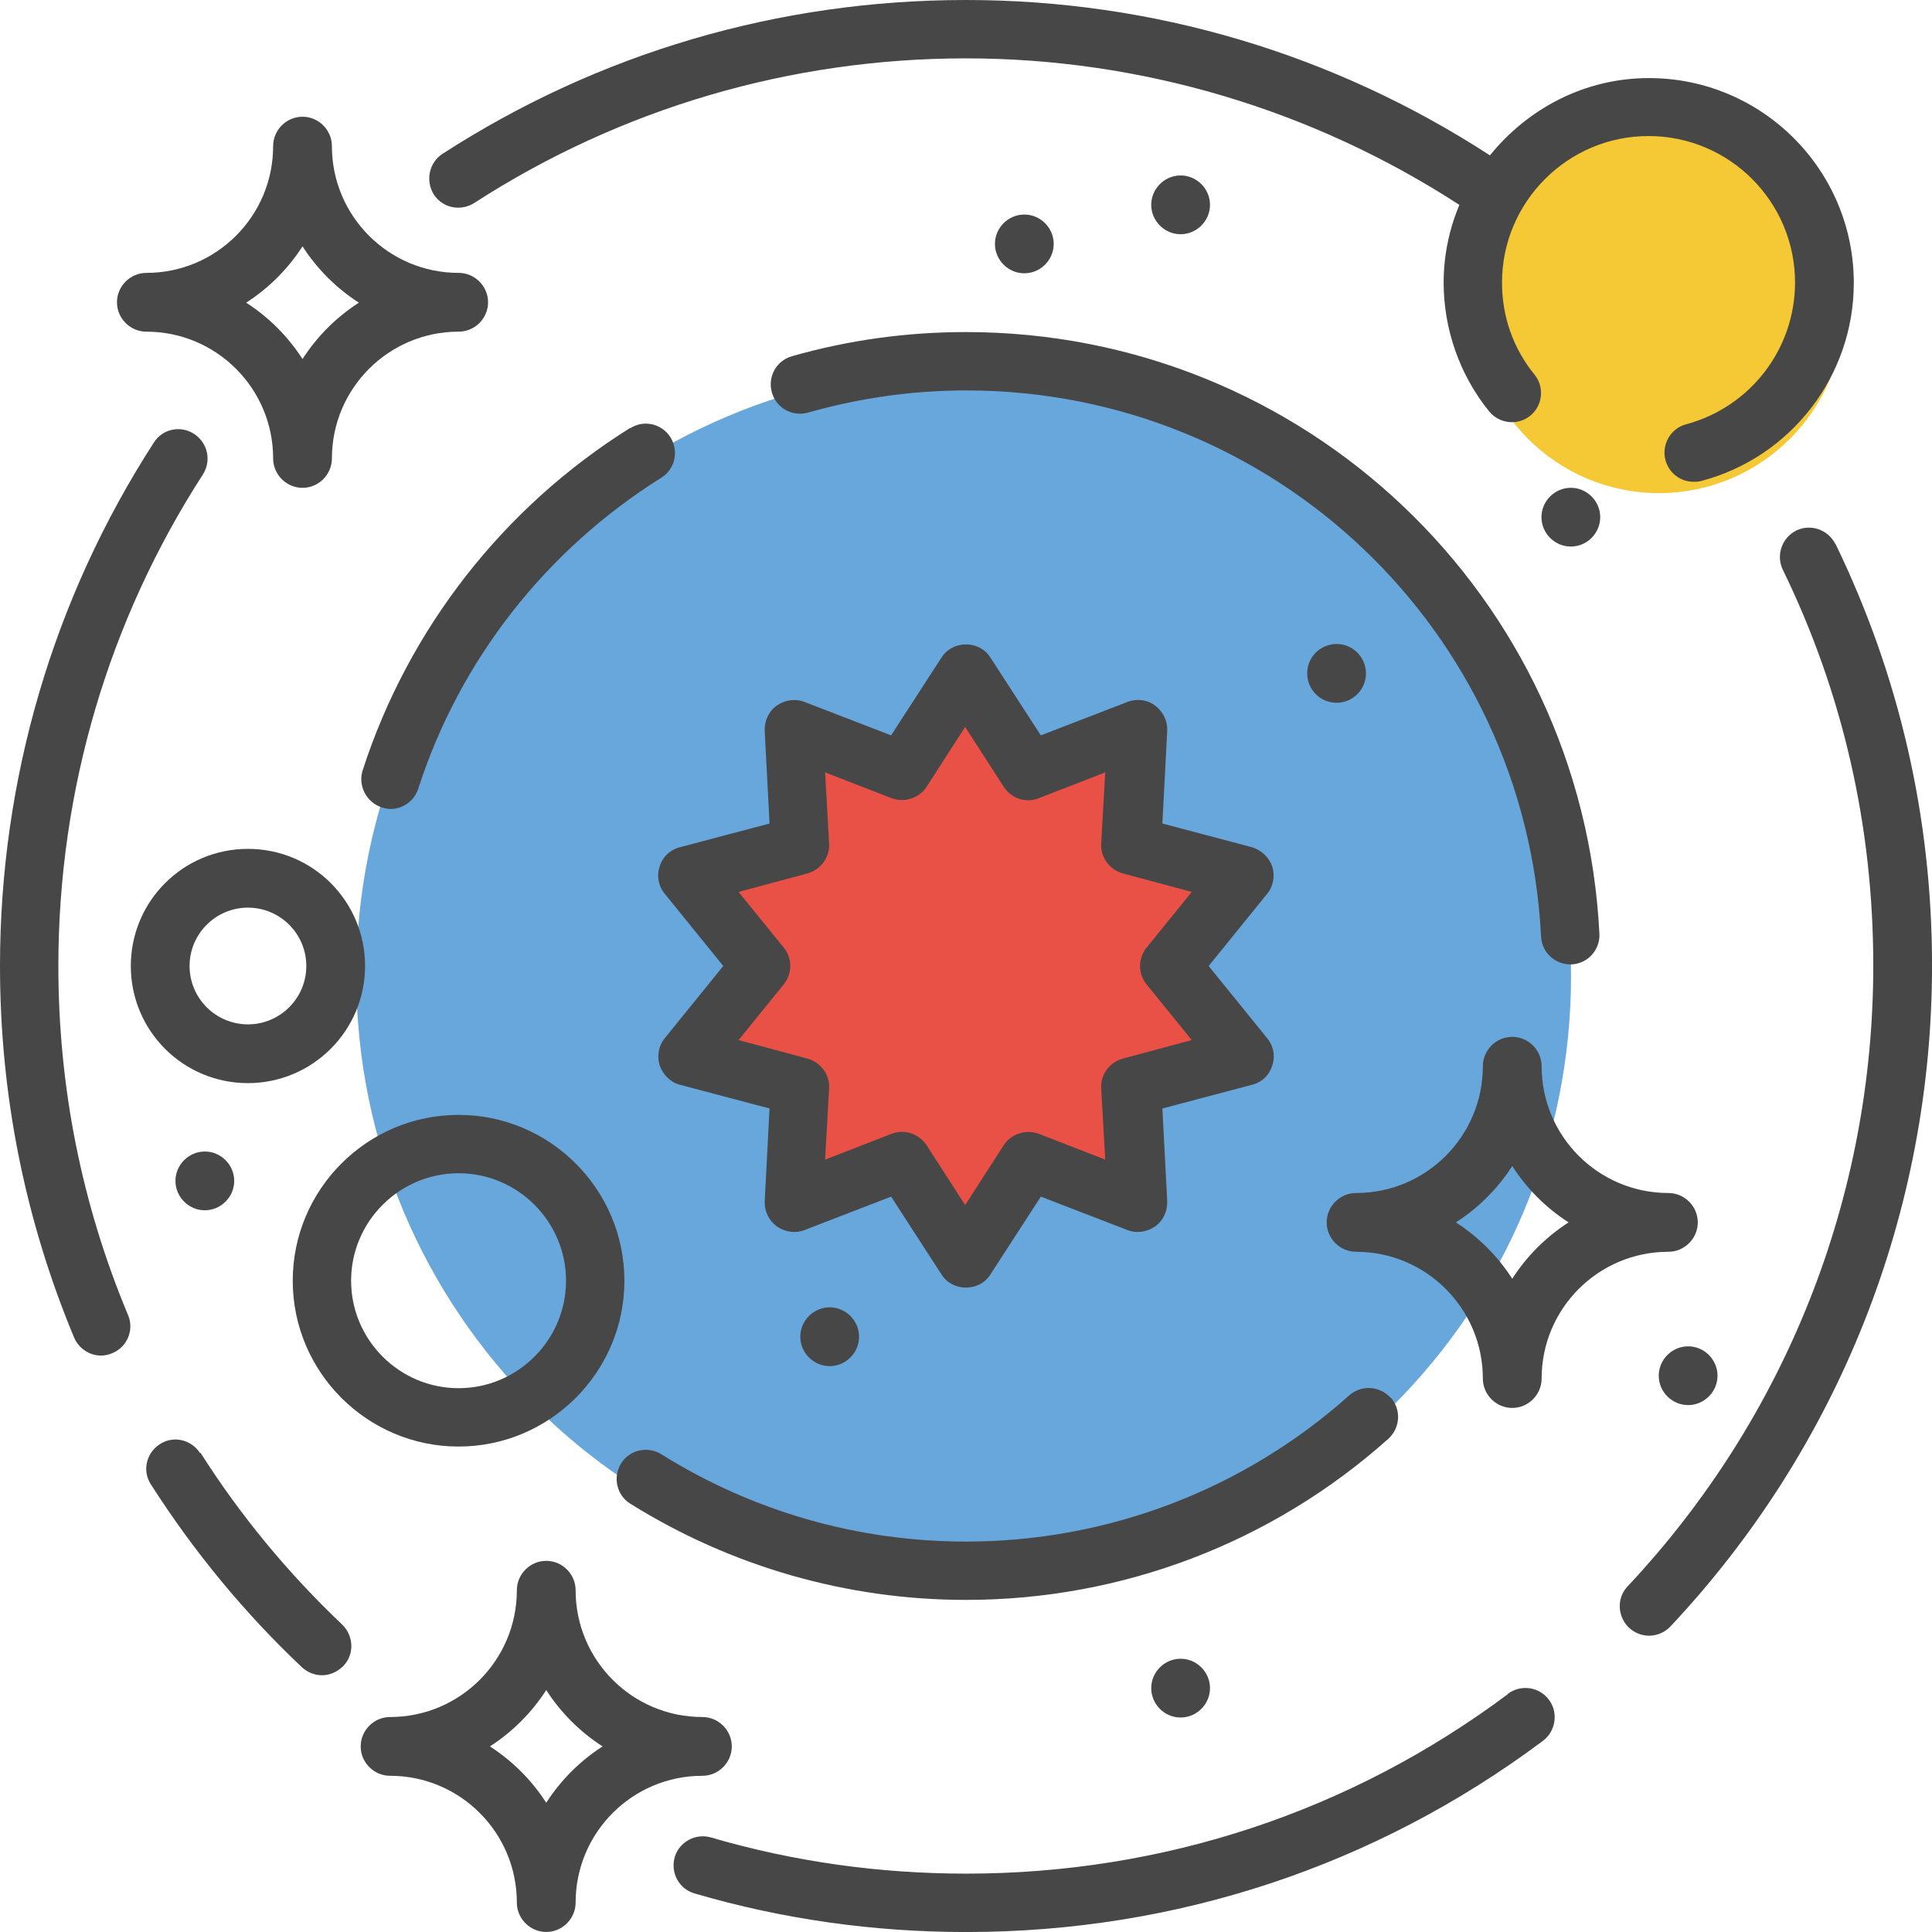<svg width="48" height="48" viewBox="0 0 48 48" fill="none" xmlns="http://www.w3.org/2000/svg">
<path d="M41.217 12.251C43.758 12.251 45.817 10.191 45.817 7.651C45.817 5.11 43.758 3.051 41.217 3.051C38.677 3.051 36.617 5.11 36.617 7.651C36.617 10.191 38.677 12.251 41.217 12.251Z" fill="#F5C935"/>
<path d="M23.942 39.34C32.276 39.34 39.032 32.584 39.032 24.25C39.032 15.916 32.276 9.16 23.942 9.16C15.608 9.16 8.852 15.916 8.852 24.25C8.852 32.584 15.608 39.34 23.942 39.34Z" fill="#68A7DB"/>
<path d="M17.12 21.859C17.05 22.069 17.09 22.309 17.23 22.479L18.54 24.099L17.23 25.719C17.09 25.889 17.05 26.129 17.12 26.339C17.19 26.549 17.36 26.719 17.58 26.769L19.59 27.309L19.48 29.389C19.47 29.609 19.57 29.829 19.75 29.959C19.93 30.089 20.17 30.119 20.37 30.039L22.32 29.289L23.45 31.039C23.57 31.229 23.78 31.339 24 31.339C24.22 31.339 24.43 31.229 24.55 31.039L25.68 29.289L27.63 30.039C27.84 30.119 28.07 30.089 28.25 29.959C28.43 29.829 28.53 29.619 28.52 29.389L28.41 27.309L30.43 26.769C30.65 26.709 30.82 26.549 30.89 26.339C30.96 26.129 30.92 25.889 30.78 25.719L29.47 24.099L30.78 22.479C30.92 22.309 30.96 22.069 30.89 21.859C30.82 21.649 30.65 21.489 30.43 21.429L28.41 20.889L28.52 18.809C28.53 18.589 28.43 18.369 28.25 18.239C28.07 18.109 27.83 18.079 27.63 18.159L25.68 18.909L24.55 17.159C24.43 16.969 24.22 16.859 24 16.859C23.78 16.859 23.57 16.969 23.45 17.159L22.32 18.909L20.37 18.159C20.16 18.079 19.93 18.109 19.75 18.239C19.57 18.369 19.47 18.579 19.48 18.809L19.59 20.889L17.58 21.429C17.36 21.489 17.19 21.649 17.12 21.859V21.859Z" fill="#E95046"/>
<path d="M37.463 42.09C33.553 45.011 28.893 46.55 24.003 46.55C21.843 46.55 19.713 46.251 17.663 45.651C17.283 45.541 16.873 45.761 16.763 46.141C16.653 46.531 16.873 46.931 17.253 47.041C19.433 47.681 21.703 48.001 24.003 48.001C29.213 48.001 34.173 46.361 38.333 43.251C38.653 43.011 38.723 42.55 38.483 42.23C38.243 41.91 37.793 41.84 37.463 42.081V42.09Z" fill="#474747"/>
<path d="M45.601 13.519C45.421 13.159 44.991 13.009 44.631 13.179C44.271 13.359 44.121 13.789 44.291 14.149C45.791 17.229 46.541 20.539 46.541 23.989C46.541 29.739 44.371 35.219 40.441 39.409C40.161 39.699 40.181 40.159 40.471 40.439C40.611 40.569 40.791 40.639 40.971 40.639C41.161 40.639 41.361 40.559 41.501 40.409C45.691 35.949 48.001 30.109 48.001 23.989C48.001 20.319 47.191 16.789 45.601 13.509V13.519Z" fill="#474747"/>
<path d="M4.97 36.101C4.75 35.761 4.3 35.661 3.97 35.881C3.63 36.101 3.53 36.551 3.75 36.881C4.81 38.541 6.07 40.071 7.5 41.421C7.64 41.551 7.82 41.621 8 41.621C8.19 41.621 8.38 41.541 8.53 41.391C8.81 41.101 8.79 40.641 8.5 40.361C7.16 39.091 5.97 37.651 4.98 36.091L4.97 36.101Z" fill="#474747"/>
<path d="M16.389 21.53C16.309 21.76 16.359 22.02 16.519 22.21L17.969 24L16.519 25.79C16.359 25.98 16.319 26.24 16.389 26.47C16.469 26.7 16.659 26.89 16.889 26.95L19.119 27.54L18.999 29.84C18.989 30.09 19.099 30.32 19.299 30.47C19.499 30.61 19.759 30.65 19.989 30.56L22.139 29.73L23.389 31.66C23.519 31.87 23.749 31.99 23.999 31.99C24.249 31.99 24.479 31.87 24.609 31.66L25.859 29.73L28.009 30.56C28.239 30.65 28.499 30.61 28.699 30.47C28.899 30.33 29.009 30.09 28.999 29.84L28.879 27.54L31.109 26.95C31.349 26.89 31.539 26.71 31.609 26.47C31.689 26.24 31.639 25.98 31.479 25.79L30.029 24L31.479 22.21C31.639 22.02 31.679 21.76 31.609 21.53C31.529 21.3 31.339 21.12 31.109 21.05L28.879 20.46L28.999 18.16C29.009 17.91 28.899 17.68 28.699 17.53C28.499 17.38 28.239 17.35 28.009 17.44L25.859 18.27L24.609 16.34C24.479 16.13 24.249 16.01 23.999 16.01C23.749 16.01 23.519 16.13 23.389 16.34L22.139 18.27L19.989 17.44C19.759 17.35 19.499 17.39 19.299 17.53C19.099 17.67 18.989 17.91 18.999 18.16L19.119 20.46L16.889 21.05C16.649 21.11 16.459 21.29 16.389 21.53ZM19.469 23.54L18.349 22.16L20.059 21.7C20.389 21.61 20.619 21.3 20.599 20.96L20.499 19.19L22.149 19.83C22.469 19.95 22.839 19.83 23.019 19.55L23.979 18.06L24.939 19.55C25.129 19.84 25.489 19.96 25.809 19.83L27.459 19.19L27.359 20.96C27.339 21.3 27.569 21.61 27.899 21.7L29.609 22.16L28.489 23.54C28.269 23.81 28.269 24.19 28.489 24.46L29.609 25.84L27.899 26.3C27.569 26.39 27.339 26.7 27.359 27.04L27.459 28.81L25.809 28.17C25.489 28.05 25.119 28.17 24.939 28.45L23.979 29.94L23.019 28.45C22.879 28.24 22.649 28.12 22.409 28.12C22.319 28.12 22.229 28.14 22.149 28.17L20.499 28.81L20.599 27.04C20.619 26.7 20.389 26.39 20.059 26.3L18.349 25.84L19.469 24.46C19.689 24.19 19.689 23.81 19.469 23.54V23.54Z" fill="#474747"/>
<path d="M34.55 34.73C34.28 34.429 33.82 34.4 33.52 34.669C30.9 37.01 27.52 38.3 24 38.3C21.31 38.3 18.7 37.55 16.43 36.13C16.09 35.919 15.64 36.02 15.43 36.359C15.22 36.7 15.32 37.15 15.66 37.359C18.16 38.919 21.04 39.749 24 39.749C27.88 39.749 31.6 38.33 34.49 35.749C34.79 35.48 34.82 35.02 34.55 34.719V34.73Z" fill="#474747"/>
<path d="M39.007 23.96H39.047C39.447 23.94 39.757 23.6 39.737 23.2C39.317 14.81 32.407 8.25 23.997 8.25C22.527 8.25 21.077 8.45 19.677 8.85C19.287 8.96 19.067 9.36 19.177 9.75C19.287 10.14 19.687 10.36 20.077 10.25C21.347 9.89 22.667 9.7 24.007 9.7C31.637 9.7 37.907 15.66 38.287 23.27C38.307 23.66 38.627 23.96 39.017 23.96H39.007Z" fill="#474747"/>
<path d="M15.66 10.629C12.51 12.599 10.15 15.619 9.01 19.139C8.89 19.519 9.1 19.929 9.48 20.059C9.55 20.079 9.63 20.099 9.7 20.099C10.01 20.099 10.29 19.899 10.39 19.599C11.42 16.399 13.57 13.659 16.43 11.869C16.77 11.659 16.87 11.209 16.66 10.869C16.45 10.529 16 10.419 15.66 10.639V10.629Z" fill="#474747"/>
<path d="M1.45 23.999C1.45 19.649 2.69 15.429 5.04 11.789C5.26 11.449 5.16 10.999 4.82 10.779C4.48 10.559 4.03 10.659 3.82 10.999C1.32 14.869 0 19.369 0 23.999C0 27.199 0.62 30.299 1.84 33.229C1.96 33.509 2.23 33.679 2.51 33.679C2.6 33.679 2.7 33.659 2.79 33.619C3.16 33.469 3.34 33.039 3.18 32.669C2.03 29.919 1.45 27.009 1.45 23.999V23.999Z" fill="#474747"/>
<path d="M7.273 31.819C7.273 34.089 9.123 35.939 11.393 35.939C13.663 35.939 15.513 34.089 15.513 31.819C15.513 29.549 13.663 27.699 11.393 27.699C9.123 27.699 7.273 29.549 7.273 31.819V31.819ZM11.393 29.149C12.863 29.149 14.063 30.349 14.063 31.819C14.063 33.289 12.863 34.489 11.393 34.489C9.923 34.489 8.723 33.289 8.723 31.819C8.723 30.349 9.923 29.149 11.393 29.149Z" fill="#474747"/>
<path d="M6.16 26.91C7.76 26.91 9.07 25.61 9.07 24C9.07 22.39 7.77 21.09 6.16 21.09C4.55 21.09 3.25 22.39 3.25 24C3.25 25.61 4.55 26.91 6.16 26.91ZM6.16 22.55C6.96 22.55 7.61 23.2 7.61 24C7.61 24.8 6.96 25.45 6.16 25.45C5.36 25.45 4.71 24.8 4.71 24C4.71 23.2 5.36 22.55 6.16 22.55Z" fill="#474747"/>
<path d="M11.787 5.04C15.427 2.69 19.647 1.45 23.997 1.45C28.347 1.45 32.607 2.72 36.257 5.09C36.007 5.69 35.867 6.34 35.867 7.02C35.867 8.18 36.267 9.32 36.997 10.22C37.247 10.53 37.707 10.58 38.017 10.33C38.327 10.08 38.377 9.62 38.127 9.31C37.597 8.66 37.317 7.87 37.317 7.02C37.317 5.02 38.947 3.38 40.957 3.38C42.967 3.38 44.597 5.01 44.597 7.02C44.597 8.67 43.487 10.11 41.897 10.54C41.507 10.64 41.277 11.04 41.377 11.43C41.467 11.76 41.757 11.97 42.077 11.97C42.137 11.97 42.197 11.97 42.267 11.95C44.497 11.36 46.057 9.34 46.057 7.03C46.057 4.22 43.777 1.94 40.967 1.94C39.367 1.94 37.957 2.7 37.017 3.86C33.137 1.34 28.657 0 23.997 0C19.337 0 14.867 1.32 10.997 3.82C10.657 4.04 10.567 4.49 10.777 4.83C10.997 5.17 11.447 5.26 11.787 5.04Z" fill="#474747"/>
<path d="M30.062 5.089C30.062 4.689 29.732 4.359 29.332 4.359C28.932 4.359 28.602 4.689 28.602 5.089C28.602 5.489 28.932 5.819 29.332 5.819C29.732 5.819 30.062 5.489 30.062 5.089Z" fill="#474747"/>
<path d="M39.027 12.119C38.627 12.119 38.297 12.449 38.297 12.849C38.297 13.249 38.627 13.579 39.027 13.579C39.427 13.579 39.757 13.249 39.757 12.849C39.757 12.449 39.427 12.119 39.027 12.119Z" fill="#474747"/>
<path d="M26.179 6.06C26.179 5.66 25.849 5.33 25.449 5.33C25.049 5.33 24.719 5.66 24.719 6.06C24.719 6.46 25.049 6.79 25.449 6.79C25.849 6.79 26.179 6.46 26.179 6.06V6.06Z" fill="#474747"/>
<path d="M33.207 17.46C33.61 17.46 33.937 17.133 33.937 16.73C33.937 16.327 33.61 16 33.207 16C32.803 16 32.477 16.327 32.477 16.73C32.477 17.133 32.803 17.46 33.207 17.46Z" fill="#474747"/>
<path d="M41.211 34.179C41.211 34.579 41.541 34.909 41.941 34.909C42.341 34.909 42.671 34.579 42.671 34.179C42.671 33.779 42.341 33.449 41.941 33.449C41.541 33.449 41.211 33.779 41.211 34.179Z" fill="#474747"/>
<path d="M4.359 29.339C4.359 29.739 4.689 30.069 5.089 30.069C5.489 30.069 5.819 29.739 5.819 29.339C5.819 28.939 5.489 28.609 5.089 28.609C4.689 28.609 4.359 28.939 4.359 29.339V29.339Z" fill="#474747"/>
<path d="M28.602 41.941C28.602 42.341 28.932 42.671 29.332 42.671C29.732 42.671 30.062 42.341 30.062 41.941C30.062 41.541 29.732 41.211 29.332 41.211C28.932 41.211 28.602 41.541 28.602 41.941Z" fill="#474747"/>
<path d="M19.883 33.211C19.883 33.611 20.213 33.941 20.613 33.941C21.013 33.941 21.343 33.611 21.343 33.211C21.343 32.81 21.013 32.48 20.613 32.48C20.213 32.48 19.883 32.81 19.883 33.211Z" fill="#474747"/>
<path d="M3.636 8.24C5.376 8.24 6.786 9.65 6.786 11.39C6.786 11.79 7.116 12.12 7.516 12.12C7.916 12.12 8.246 11.79 8.246 11.39C8.246 9.65 9.656 8.24 11.396 8.24C11.796 8.24 12.126 7.91 12.126 7.51C12.126 7.11 11.796 6.78 11.396 6.78C9.656 6.78 8.246 5.37 8.246 3.63C8.246 3.23 7.916 2.9 7.516 2.9C7.116 2.9 6.786 3.23 6.786 3.63C6.786 5.37 5.376 6.78 3.636 6.78C3.236 6.78 2.906 7.11 2.906 7.51C2.906 7.91 3.236 8.24 3.636 8.24V8.24ZM7.516 6.12C7.876 6.68 8.356 7.16 8.916 7.52C8.356 7.88 7.876 8.36 7.516 8.92C7.156 8.36 6.676 7.88 6.116 7.52C6.676 7.16 7.156 6.68 7.516 6.12V6.12Z" fill="#474747"/>
<path d="M42.181 30.37C42.181 29.97 41.851 29.64 41.451 29.64C39.711 29.64 38.301 28.23 38.301 26.49C38.301 26.09 37.971 25.76 37.571 25.76C37.171 25.76 36.841 26.09 36.841 26.49C36.841 28.23 35.431 29.64 33.691 29.64C33.291 29.64 32.961 29.97 32.961 30.37C32.961 30.77 33.291 31.1 33.691 31.1C35.431 31.1 36.841 32.51 36.841 34.25C36.841 34.65 37.171 34.98 37.571 34.98C37.971 34.98 38.301 34.65 38.301 34.25C38.301 32.51 39.711 31.1 41.451 31.1C41.851 31.1 42.181 30.77 42.181 30.37ZM37.571 31.77C37.211 31.21 36.731 30.73 36.171 30.37C36.731 30.01 37.211 29.53 37.571 28.97C37.931 29.53 38.411 30.01 38.971 30.37C38.411 30.73 37.931 31.21 37.571 31.77Z" fill="#474747"/>
<path d="M18.181 43.389C18.181 42.989 17.851 42.659 17.451 42.659C15.711 42.659 14.301 41.249 14.301 39.509C14.301 39.109 13.971 38.779 13.571 38.779C13.171 38.779 12.841 39.109 12.841 39.509C12.841 41.249 11.431 42.659 9.691 42.659C9.291 42.659 8.961 42.989 8.961 43.389C8.961 43.789 9.291 44.119 9.691 44.119C11.431 44.119 12.841 45.529 12.841 47.269C12.841 47.669 13.171 47.999 13.571 47.999C13.971 47.999 14.301 47.669 14.301 47.269C14.301 45.529 15.711 44.119 17.451 44.119C17.851 44.119 18.181 43.789 18.181 43.389ZM13.571 44.789C13.211 44.229 12.731 43.749 12.171 43.389C12.731 43.029 13.211 42.549 13.571 41.989C13.931 42.549 14.411 43.029 14.971 43.389C14.411 43.749 13.931 44.229 13.571 44.789Z" fill="#474747"/>
</svg>
